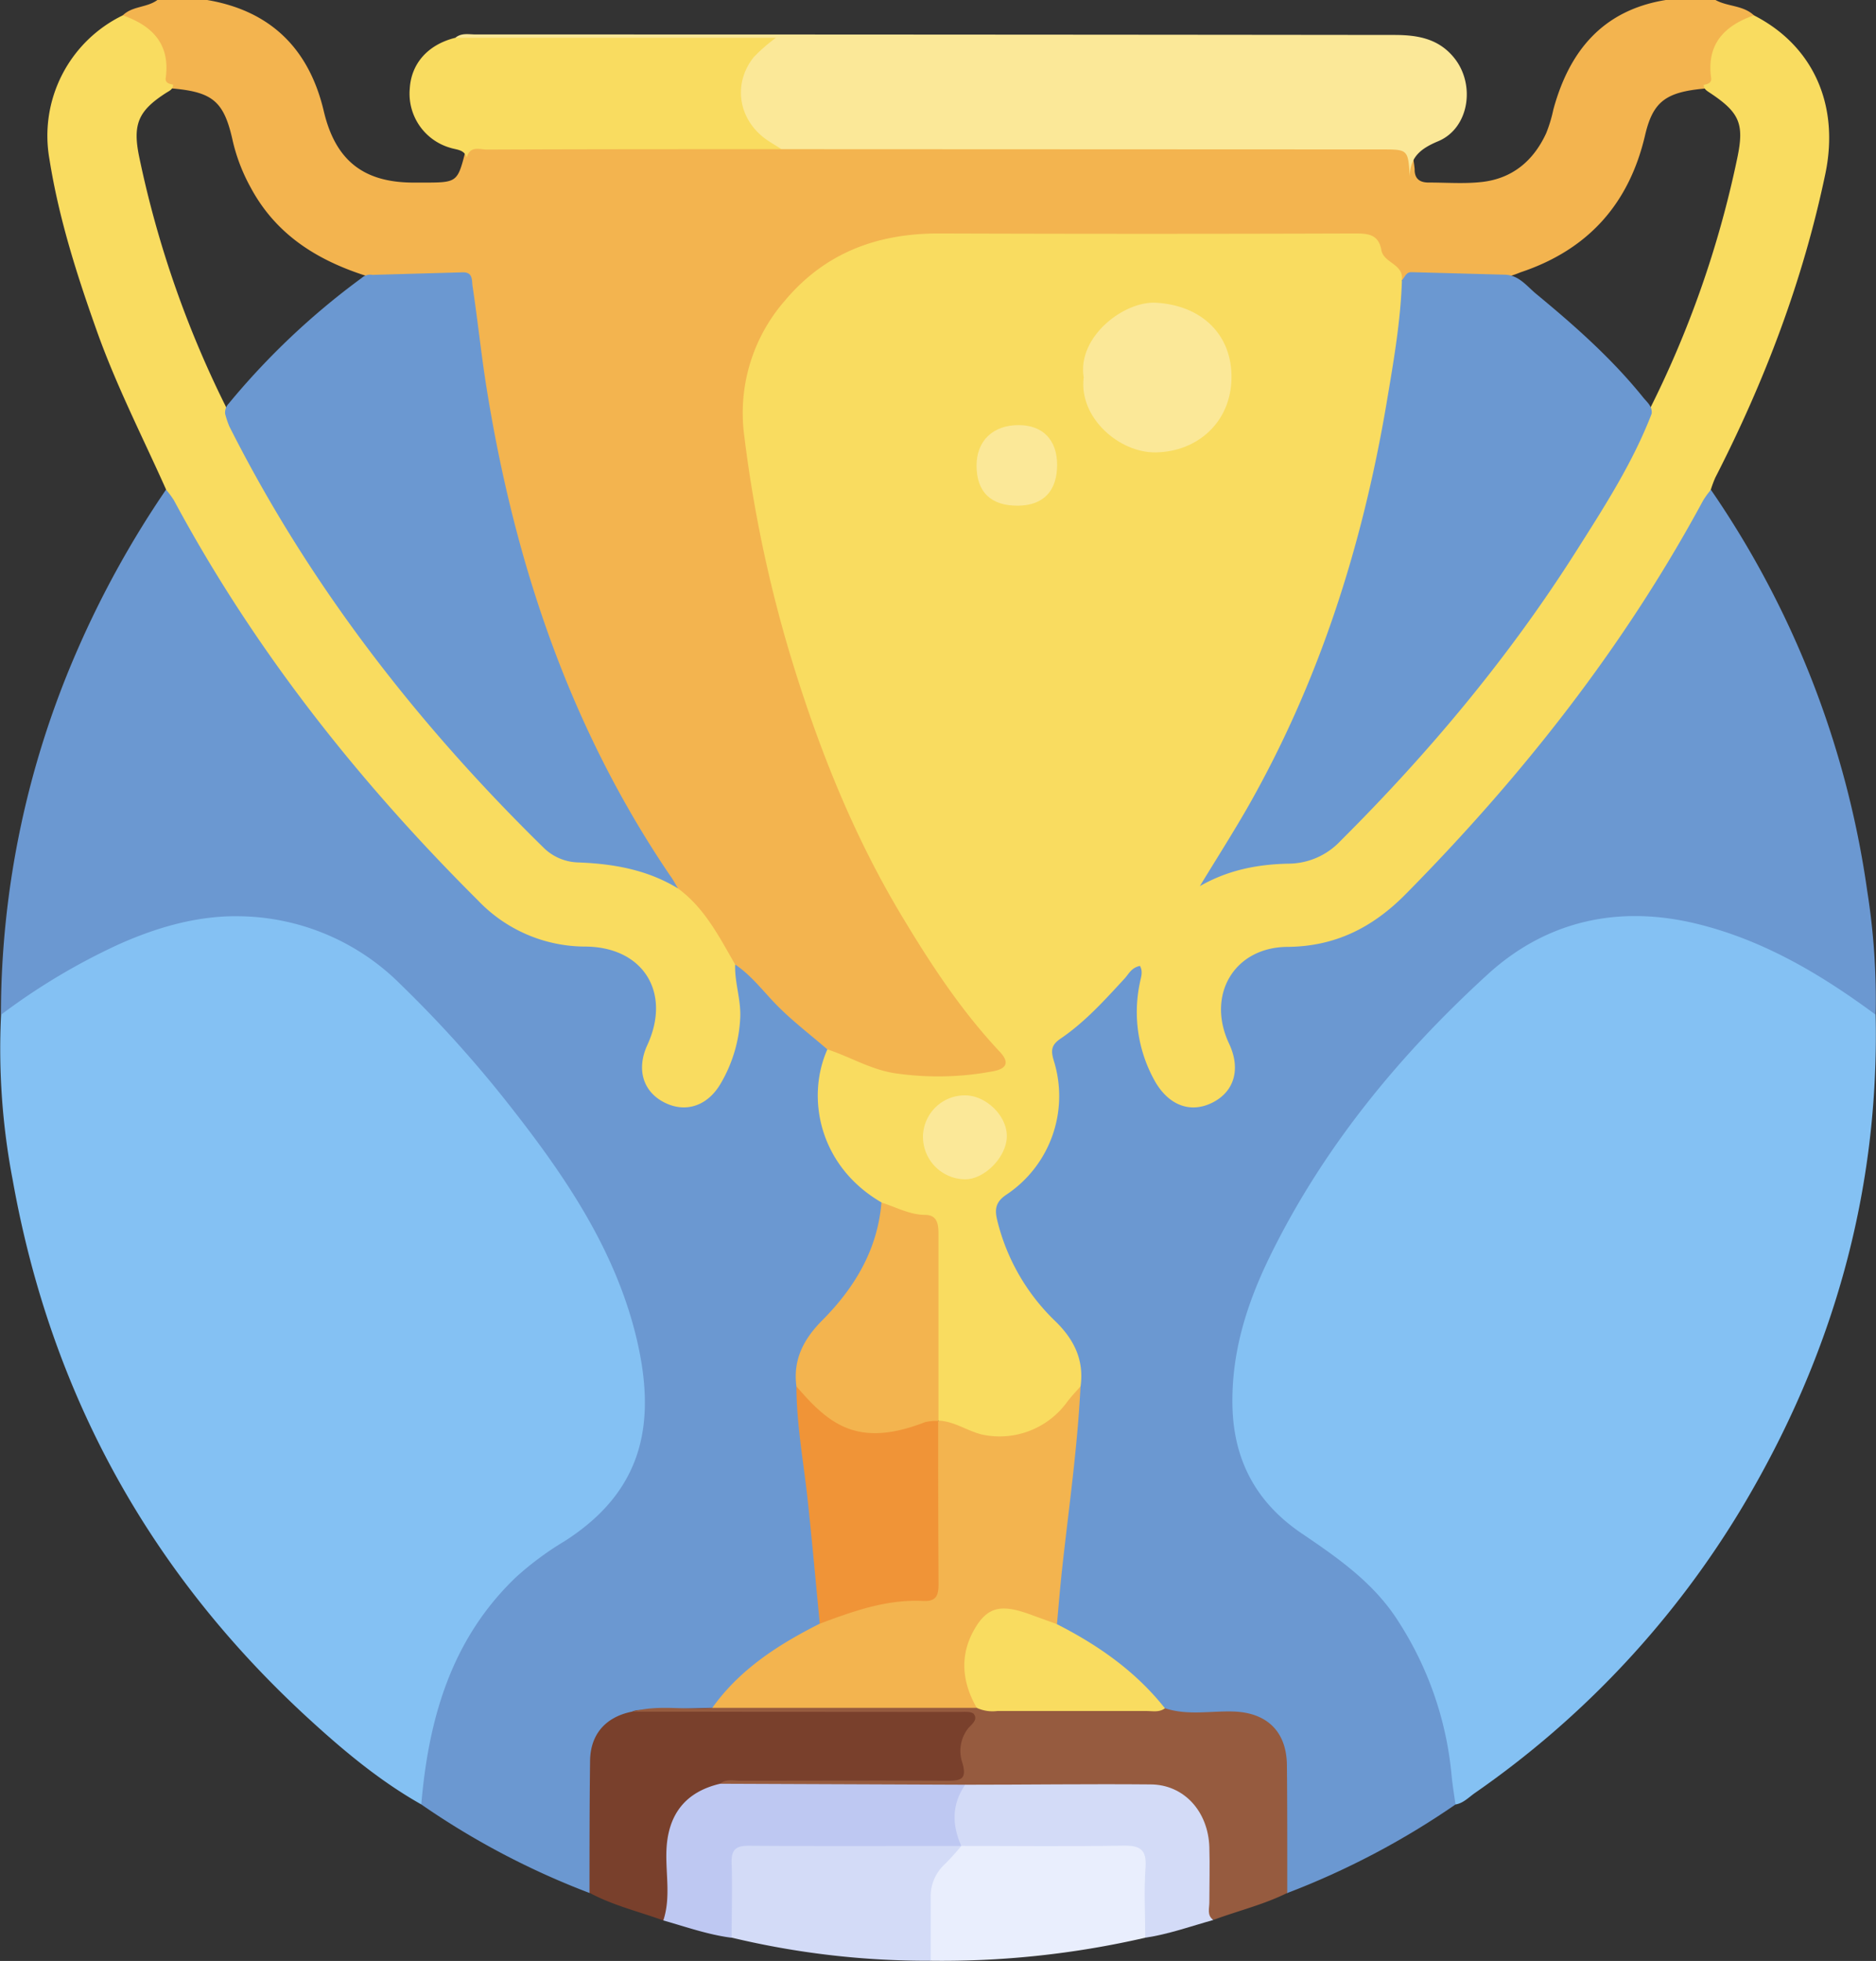 <svg xmlns="http://www.w3.org/2000/svg" viewBox="0 0 366.67 383.09"><rect x="0" y="0" width="366.67" height="383.09" fill="#333333" stroke="none"/><defs><style>.cls-1{fill:#f3b44f;}.cls-2{fill:#f9dc60;}.cls-3{fill:#84c1f3;}.cls-4{fill:#6b98d1;}.cls-5{fill:#79402c;}.cls-6{fill:#965b3f;}.cls-7{fill:#bec8f2;}.cls-8{fill:#e9eefd;}.cls-9{fill:#d3dbf7;}.cls-10{fill:#fbe898;}.cls-11{fill:#f09437;}</style></defs><g id="Слой_2" data-name="Слой 2"><g id="Слой_1-2" data-name="Слой 1"><path class="cls-1" d="M24,3c1.88-1.85,4.72-1.48,6.76-3h9.73c12.24,2.08,19.89,9.37,22.8,21.74C65.55,31.3,71,35.64,80.73,35.67h1.86c6.81,0,6.81,0,8.41-6.2C92.77,27.56,95.12,28,97.3,28c17.86,0,35.72-.21,53.58.11a16.53,16.53,0,0,0,1.86-.08c39.38-.13,78.77-.07,118.16,0,4.56,0,5.15.67,5.6,5-.05,1.9,1,2.65,2.79,2.63,3.48,0,7,.28,10.44-.12,5.94-.7,10-4.17,12.46-9.48a27,27,0,0,0,1.41-4.63C306.7,10,313.24,2,325.58,0h9.72c2.37,1.32,5.39,1,7.51,3,.26,1.44-1,1.53-1.8,1.87-3.85,1.63-5.48,4.71-5.76,8.67-.12,1.59.11,3.32-2.06,3.76-7.63.69-10.12,2.55-11.66,9.14-3.14,13.46-11.21,22.38-24.31,26.75a27,27,0,0,1-3.53,1.17c-6.58,1.32-13.24-.86-19.83.44-1.48-1.51-3.28-2.84-4.22-4.7-1.4-2.8-3.5-3.42-6.38-3.41-27.28.06-54.56-.07-81.84.07-22.11.12-37.65,18.48-34.6,40.31,3.66,26.21,10.54,51.48,21.83,75.45a177.55,177.55,0,0,0,26.09,40.79c.41.47.85.92,1.22,1.42,2.22,3.05,1.72,4.83-2,5.56-9.45,1.86-18.82,1.86-27.81-2.28-1.36-.62-2.71-1.27-4-2-7.41-4.43-12.73-11.19-18.91-17a16.89,16.89,0,0,1-3.12-5c-2-4.2-5.57-7.08-8.63-10.4a207.42,207.42,0,0,1-23-43.48,272,272,0,0,1-16.67-71c-.45-4.56-1.19-5.54-5.49-4.81-4.52.77-8.93.18-13.38,0-10.13-3-18.75-8-23.94-17.66a35.22,35.22,0,0,1-3.49-9C43.81,19.83,41.66,18,33.69,17.28a2.35,2.35,0,0,1-2.08-2.61c0-4.95-2-8.53-6.81-10.3C24.23,4.15,23.74,3.72,24,3Z"/><path class="cls-2" d="M161.71,205c4.57,1.5,8.72,4.1,13.66,4.73a57.79,57.79,0,0,0,18.88-.48c2.8-.56,2.88-1.94,1.18-3.76-7.62-8.1-13.66-17.34-19.35-26.84-9.64-16.11-16.44-33.43-21.82-51.35a259.25,259.25,0,0,1-8.79-42.14,33.35,33.35,0,0,1,7.87-26.35c7.92-9.47,18.18-13.23,30.26-13.2q40.58.14,81.15,0c2.6,0,4.7.12,5.25,3.28.45,2.51,4.42,2.69,4,5.84,2.07,3.78.39,7.62-.1,11.31-3.29,24.69-9,48.78-19,71.68a215.25,215.25,0,0,1-18.47,33.95c5.6-3.65,11.33-3.42,16.85-4.1a13.62,13.62,0,0,0,8.15-4.12,355,355,0,0,0,27-30,312.11,312.11,0,0,0,31.07-47.06,51.93,51.93,0,0,0,2.61-5.8A200,200,0,0,0,339.53,31C341,24.12,340,21.94,334,18c-.53-.35-1-.69-1-1.42.76-.15,1.58-.37,1.45-1.32C333.51,8.57,337.09,5,342.81,3c11.58,5.91,16.78,17.5,13.95,31-4.35,20.79-11.83,40.43-21.49,59.29a21.85,21.85,0,0,0-.9,2.42,13.37,13.37,0,0,1-2.09,5.17,318.61,318.61,0,0,1-39,55.15c-6,6.81-12,13.65-18.53,20-6.22,6.08-13.32,9.72-22.28,9.84-10.54.14-15.38,8.22-11.31,18.17,2.38,5.79.28,10.86-5.23,12.66-4.18,1.37-8-.3-10.71-4.64-3.5-5.65-4.42-11.83-3.75-18.33a11.88,11.88,0,0,0,.24-2.22c0-.1-.1-.2-.3-.54a113.15,113.15,0,0,1-13.48,12.81c-1.28,1-1.22,2.28-.91,3.72,2.34,10.93-.74,19.94-9.72,26.74-1.72,1.31-1.67,2.87-1.26,4.67,1.71,7.42,5.8,13.44,11,18.76,3.72,3.76,5.94,8,4.47,13.47-5.57,10.76-17.69,13.95-28.67,6-.8-1.77-.6-3.66-.61-5.51,0-9.44-.06-18.88,0-28.32,0-3.06-.83-5-4.21-5.32a14.75,14.75,0,0,1-5.55-2.08c-10.42-6.1-14.9-14.93-13.24-26.22C159.58,207.91,159.69,206,161.71,205Z"/><path class="cls-3" d="M82.34,352.51c-8.06-4.55-15.13-10.45-21.9-16.65Q13.61,293,2.48,230.51A135.82,135.82,0,0,1,.21,198.23c1.34-2.93,4.24-4.19,6.67-5.79,8.57-5.64,17.6-10.3,27.67-12.8,15.84-3.94,30.24-.68,42.16,10.06,17.22,15.52,31.74,33.44,42.23,54.27,4.65,9.24,7.92,18.93,8,29.66,0,12-5.18,20.79-14.7,27.35-6,4.11-12,8.11-16.3,14.1a65.79,65.79,0,0,0-11.79,30.7C83.8,348.1,83.92,350.53,82.34,352.51Z"/><path class="cls-3" d="M366.6,198.23c.75,34.41-8.29,66.23-25.77,95.7a181.42,181.42,0,0,1-52.55,56.34c-1.2.84-2.26,2-3.8,2.25-1.59-2-1.43-4.41-1.77-6.72-2.12-14.27-7-27.21-17.8-37.37-3.21-3-7-5.12-10.6-7.63-7.64-5.4-13.07-12.38-14.11-21.93a53.7,53.7,0,0,1,3.52-25.29c7-18.34,18.38-33.84,31.26-48.38,5.62-6.34,11.11-12.85,18-17.86,11.73-8.54,24.7-11.28,38.93-7.79,11.57,2.85,21.78,8.43,31.45,15.18A7.76,7.76,0,0,1,366.6,198.23Z"/><path class="cls-4" d="M366.6,198.23c-10.56-7.8-21.7-14.45-34.6-17.67-15.48-3.87-29.7-.75-41.27,9.83-17.32,15.83-32.17,33.88-42.56,55.13-4.47,9.16-7.54,18.76-7.28,29.32.27,10.8,4.93,18.91,13.54,24.73,7.15,4.84,14.14,9.71,18.85,17.13a66.62,66.62,0,0,1,10.42,29.94c.18,2,.51,3.92.78,5.88a155.93,155.93,0,0,1-32.93,17.32c-1.45-1.38-1.13-3.2-1.15-4.9-.06-6.2.06-12.4,0-18.61-.14-7.83-3.13-10.67-10.88-10.8-3.81-.07-7.7.67-11.43-.74-2.55-1.79-4.48-4.25-6.72-6.38a45.19,45.19,0,0,0-11.47-8.16c-1.76-.85-3.74-1.56-4.15-3.9.21-8,1.62-15.85,2.3-23.78.49-5.7,1.19-11.4,1.92-17.08a13.52,13.52,0,0,1,1.23-4.64c.71-5.13-1.24-9.12-4.87-12.68a40.64,40.64,0,0,1-11.42-19.78c-.5-2.07-.38-3.56,1.79-5a23.14,23.14,0,0,0,9.25-26.23c-.56-1.91-.51-3,1.35-4.26,4.76-3.23,8.62-7.52,12.51-11.74.81-.88,1.32-2.12,3-2.46.66,1.16.16,2.3-.05,3.45a27.53,27.53,0,0,0,3,19.12c2.72,4.73,7,6.29,11.28,4.1s5.48-6.63,3.18-11.5c-4.47-9.5,1-18.82,11.42-18.89,9.37-.07,16.7-3.81,23.12-10.32,22.79-23.07,42.68-48.29,58.13-76.9a17.74,17.74,0,0,1,1.51-2.08,183.43,183.43,0,0,1,30.56,78.41A135.36,135.36,0,0,1,366.6,198.23Z"/><path class="cls-4" d="M82.34,352.51c1.43-16.72,5.83-32.2,18.4-44.29a59.29,59.29,0,0,1,9.55-7.1c15.53-9.89,18-23.19,14.15-39.55-4.17-17.54-14.18-32.09-25.15-46a234.86,234.86,0,0,0-20.94-23.21A45.28,45.28,0,0,0,46.91,179c-8.2-.17-16.17,2.12-23.73,5.5a125.07,125.07,0,0,0-23,13.75A178.19,178.19,0,0,1,15.3,126.58,190.27,190.27,0,0,1,32.44,95.67c1.72,0,2.2,1.44,2.84,2.6a326.12,326.12,0,0,0,46.83,64.49c4.07,4.38,8.08,8.8,12.4,12.92a27.77,27.77,0,0,0,19.43,8.23c12.2.16,18.12,9.4,13.51,20.71-1.76,4.3-.76,7.86,2.7,9.67,3.72,2,7.32.81,9.82-3.26,3.57-5.79,4.27-12.09,3.21-18.71-.2-1.28-1.36-2.82.51-3.89,3,2,5.25,4.92,7.72,7.51,3.19,3.33,6.84,6.07,10.3,9.07-4.22,9.49-1.57,22.84,10.57,29.89,1.43,2,.51,4.08-.09,6A38.63,38.63,0,0,1,162,258c-4,3.78-6,8.08-5.29,13.56.66,11.53,2.41,22.94,3.45,34.43.32,3.44,1.14,6.86.81,10.35a4.67,4.67,0,0,1-2.7,2.88,57.6,57.6,0,0,0-17.42,13.71,4.78,4.78,0,0,1-2.46,1.6c-4.89.79-9.89-.49-14.74.81-5.47,2.14-7.19,4.5-7.26,10.3-.08,6.43,0,12.86,0,19.3,0,1.68.33,3.51-1.17,4.87A153.48,153.48,0,0,1,82.34,352.51Z"/><path class="cls-2" d="M143.69,188.43c-.13,3.42,1.1,6.67,1,10.14a27.81,27.81,0,0,1-3.82,13.09c-2.59,4.46-6.94,5.84-11.11,3.67s-5.37-6.55-3.23-11.19c4.72-10.23-.79-19.13-12.09-19.22a29,29,0,0,1-21-9C70,152.59,49.68,126.92,34,97.75a19,19,0,0,0-1.52-2.07c-4.62-10.34-9.8-20.43-13.59-31.13C15,53.63,11.49,42.61,9.67,31.13A26.13,26.13,0,0,1,24,3C29.72,5,33.3,8.57,32.39,15.21c-.14,1,.68,1.18,1.44,1.33,0,.93-.72,1.2-1.34,1.59-5.46,3.5-6.6,6.13-5.29,12.49A201.38,201.38,0,0,0,44.64,80.43c5.73,12.91,13.27,24.78,21.27,36.34a348.76,348.76,0,0,0,37.77,45.16,20.11,20.11,0,0,0,14.56,6.25c5.34.19,10.32,1.46,14.28,5.39C137.74,177.4,140.56,183,143.69,188.43Z"/><path class="cls-5" d="M115.22,369.77c0-8.54,0-17.08.11-25.61,0-5.3,3-8.74,8.22-9.78a3.61,3.61,0,0,1,1.07-.29c20.63-.83,41.27-.76,61.91-.68,5,0,5.46.73,3.47,5.45a11.49,11.49,0,0,0-.77,5.11c.18,4.39-.3,4.94-4.77,5-9.33.07-18.67,0-28,.05-5,.05-10-.44-14.89.35-7.53,2.17-10.18,5.65-10.24,13.43,0,2.86.07,5.72-.05,8.57-.05,1.44.19,3.09-1.62,3.81C124.82,373.42,119.78,372.24,115.22,369.77Z"/><path class="cls-6" d="M140.74,348.47c1.2-1,2.63-.58,4-.59,13.46,0,26.92-.06,40.37,0,2.65,0,3.93-.23,3-3.47a7.13,7.13,0,0,1,1.11-6.75c.6-.73,2-1.68,1.12-2.8-.44-.55-1.84-.42-2.81-.42q-26.73,0-53.46-.05c-3.49,0-7,0-10.47,0,5.17-1.46,10.46-.23,15.67-.72a8.21,8.21,0,0,1,3.88-1.14c15.87.06,31.74-.33,47.6.2,10.35,1.17,20.73.27,31.1.53a27,27,0,0,1,5.89.47c4.38,1.44,8.89.49,13.34.63,6.5.21,10.37,3.86,10.45,10.44.09,8.35.06,16.7.07,25-4.58,2.28-9.57,3.47-14.34,5.24-2-.74-1.69-2.57-1.76-4.1-.15-3.11.06-6.22-.1-9.33-.41-7.69-4.72-11.81-12.39-11.85-11.58-.07-23.15.06-34.72-.06-14.49.28-29,.1-43.45.09C143.33,349.83,141.77,349.86,140.74,348.47Z"/><path class="cls-7" d="M140.74,348.47l47.91.19c.32.4.58.91.33,1.34a10.63,10.63,0,0,0-.66,9.12,2,2,0,0,1-.37,1.74,3.4,3.4,0,0,1-1.16.61c-7.93.71-15.88.19-23.81.32q-7.46.12-14.9,0c-2.87,0-4,1.15-3.93,4s0,5.47,0,8.2c0,1.6,0,3.25-1.19,4.56-4.57-.59-8.91-2.13-13.31-3.38,1.47-4.44.46-9,.6-13.49C130.48,354.55,133.89,350.08,140.74,348.47Z"/><path class="cls-8" d="M223.84,378.55a177.34,177.34,0,0,1-42,4.5c-3.64-8.29-.95-18.38,6-22.43h0c1.32-1.17,3-1.18,4.57-1.18,8.92,0,17.84-.08,26.76,0,4.81.05,5.88,1,5.74,5.63C224.82,369.57,226.12,374.22,223.84,378.55Z"/><path class="cls-9" d="M187.88,360.62a45.22,45.22,0,0,1-3.21,3.56,8.52,8.52,0,0,0-2.76,6.61c0,4.09,0,8.17,0,12.26A164,164,0,0,1,143,378.53c0-4.86.15-9.73,0-14.58-.09-2.67.88-3.39,3.44-3.37C160.22,360.68,174.05,360.62,187.88,360.62Z"/><path class="cls-9" d="M223.84,378.55c0-4.58-.27-9.18.06-13.74.25-3.6-1.16-4.3-4.44-4.25-10.52.18-21.05.06-31.58.05-1.83-4.12-1.88-8.12.77-11.95,12.07,0,24.13-.17,36.19-.06,6.54,0,11.3,5.25,11.53,12.23.11,3.6,0,7.21,0,10.82,0,1.17-.51,2.53.79,3.43C232.77,376.3,228.42,377.87,223.84,378.55Z"/><path class="cls-4" d="M322.82,80.82c-3.69,9.59-9.24,18.17-14.69,26.77C295,128.3,279.36,147,262,164.28a14,14,0,0,1-9.93,4.44c-6.17.1-12,1.21-17.56,4.4,3-4.93,6.1-9.8,9-14.8,14.23-24.77,22.75-51.52,27.5-79.57,1.34-8,2.75-15.92,3-24,.59-.58.77-1.61,1.89-1.58l18.09.49c2.81,0,4.39,2.2,6.24,3.74C307.73,63.59,315,70,321.15,77.63,321.91,78.57,323,79.38,322.82,80.82Z"/><path class="cls-4" d="M132.52,173.57c-6-3.68-12.69-4.84-19.6-5.09a10,10,0,0,1-6.71-2.91c-24.73-24.24-45.75-51.26-61.39-82.28A18.23,18.23,0,0,1,44,80.83a2.54,2.54,0,0,1,.71-2,144.14,144.14,0,0,1,26-24.54,2.43,2.43,0,0,1,2.08-.59l17.73-.5c1.95,0,1.68,1.6,1.84,2.68,1,6.61,1.68,13.26,2.73,19.85,5.48,34.21,16.26,66.44,35.89,95.33C131.56,171.83,132,172.71,132.52,173.57Z"/><path class="cls-10" d="M89,7.38c1.19-1,2.62-.65,3.95-.65q89.79,0,179.56.1c4.45,0,8.64.65,11.73,4.5,4.19,5.22,2.92,13.74-3.16,16.27-3.51,1.47-5.47,3.13-5.54,6.87-.33-5.28-.33-5.28-5.58-5.28l-117.21-.05c-5.19-1.21-8.34-4.49-8.84-9.73A11.15,11.15,0,0,1,148.8,8.55c-17.91.1-36.4,0-54.9,0C92.21,8.57,90.37,8.89,89,7.38Z"/><path class="cls-2" d="M89,7.38h62.66a34.19,34.19,0,0,0-4.32,3.76c-4.3,5.36-2.95,12.65,2.91,16.43.83.54,1.67,1.05,2.5,1.57-19.17,0-38.34,0-57.51.08-1.44,0-3.41-.84-4,1.57-.51-1.61-2-1.51-3.25-1.92a11,11,0,0,1-7.9-11.56C80.38,12.37,83.68,8.69,89,7.38Z"/><path class="cls-1" d="M190.9,333.64l-51.68,0c5.38-7.54,12.89-12.35,21-16.44.78-1.43,2.17-2,3.59-2.46,4.72-1.62,9.5-3.07,14.53-3.07,3.17,0,4-1.42,4-4.32-.1-8.08,0-16.16,0-24.24,0-1.72-.2-3.49.66-5.12l.48-.46c3.05.14,5.55,2,8.42,2.71a16.3,16.3,0,0,0,16.66-6.34c.81-1.08,1.75-2.05,2.63-3.07-.59,12-2.3,23.82-3.6,35.71-.39,3.56-.68,7.13-1,10.7-2,1.14-3.57-.23-5.25-.8-6.69-2.26-10.95.66-11.68,7.74C189.26,327.52,191.16,330.4,190.9,333.64Z"/><path class="cls-1" d="M155.66,270.83c-.69-5.23,1.41-9.23,5.06-12.9,6.32-6.36,10.81-13.8,11.56-23,2.82.86,5.42,2.37,8.53,2.41,2.52,0,2.63,2,2.62,4.05,0,12.06,0,24.12,0,36.19l-.07.07c-8.78,5-16.76,4.46-23.94-1.41A11.76,11.76,0,0,1,155.66,270.83Z"/><path class="cls-10" d="M211.81,73.75c-1.3-8,7.93-15,14.19-14.61,9,.55,14.8,6.33,14.7,14.68-.09,8.6-6.59,14.43-14.82,14.56C218.82,88.49,210.84,81.65,211.81,73.75Z"/><path class="cls-10" d="M180.41,221.72a8.17,8.17,0,0,1,8.38-7.73c4,.1,8,4,8,7.94,0,4.14-4.53,8.66-8.39,8.45A8.3,8.3,0,0,1,180.41,221.72Z"/><path class="cls-10" d="M206.62,90.79c0,5.11-2.66,7.94-7.61,8-5.31.06-8.14-2.66-8.14-7.84,0-4.84,3.22-7.93,8.26-7.9C203.82,83.06,206.6,85.93,206.62,90.79Z"/><path class="cls-2" d="M190.9,333.64c-2.86-5-3.38-10.19-.49-15.27,2.55-4.47,5.21-5.05,10.87-3l5.25,1.9c8.11,4.12,15.45,9.24,21.16,16.46-1.11.84-2.4.53-3.62.53-9.72,0-19.44,0-29.16,0A7.37,7.37,0,0,1,190.9,333.64Z"/><path class="cls-11" d="M155.66,270.83c6.39,7.45,12,12.11,25.14,7a9.4,9.4,0,0,1,2.57-.24c0,10.6,0,21.19.07,31.79,0,2.24-.37,3.51-3,3.38-7.12-.36-13.68,2-20.21,4.44-.8-8.22-1.53-16.45-2.42-24.67C157,285.32,155.69,278.14,155.66,270.83Z"/></g></g></svg>